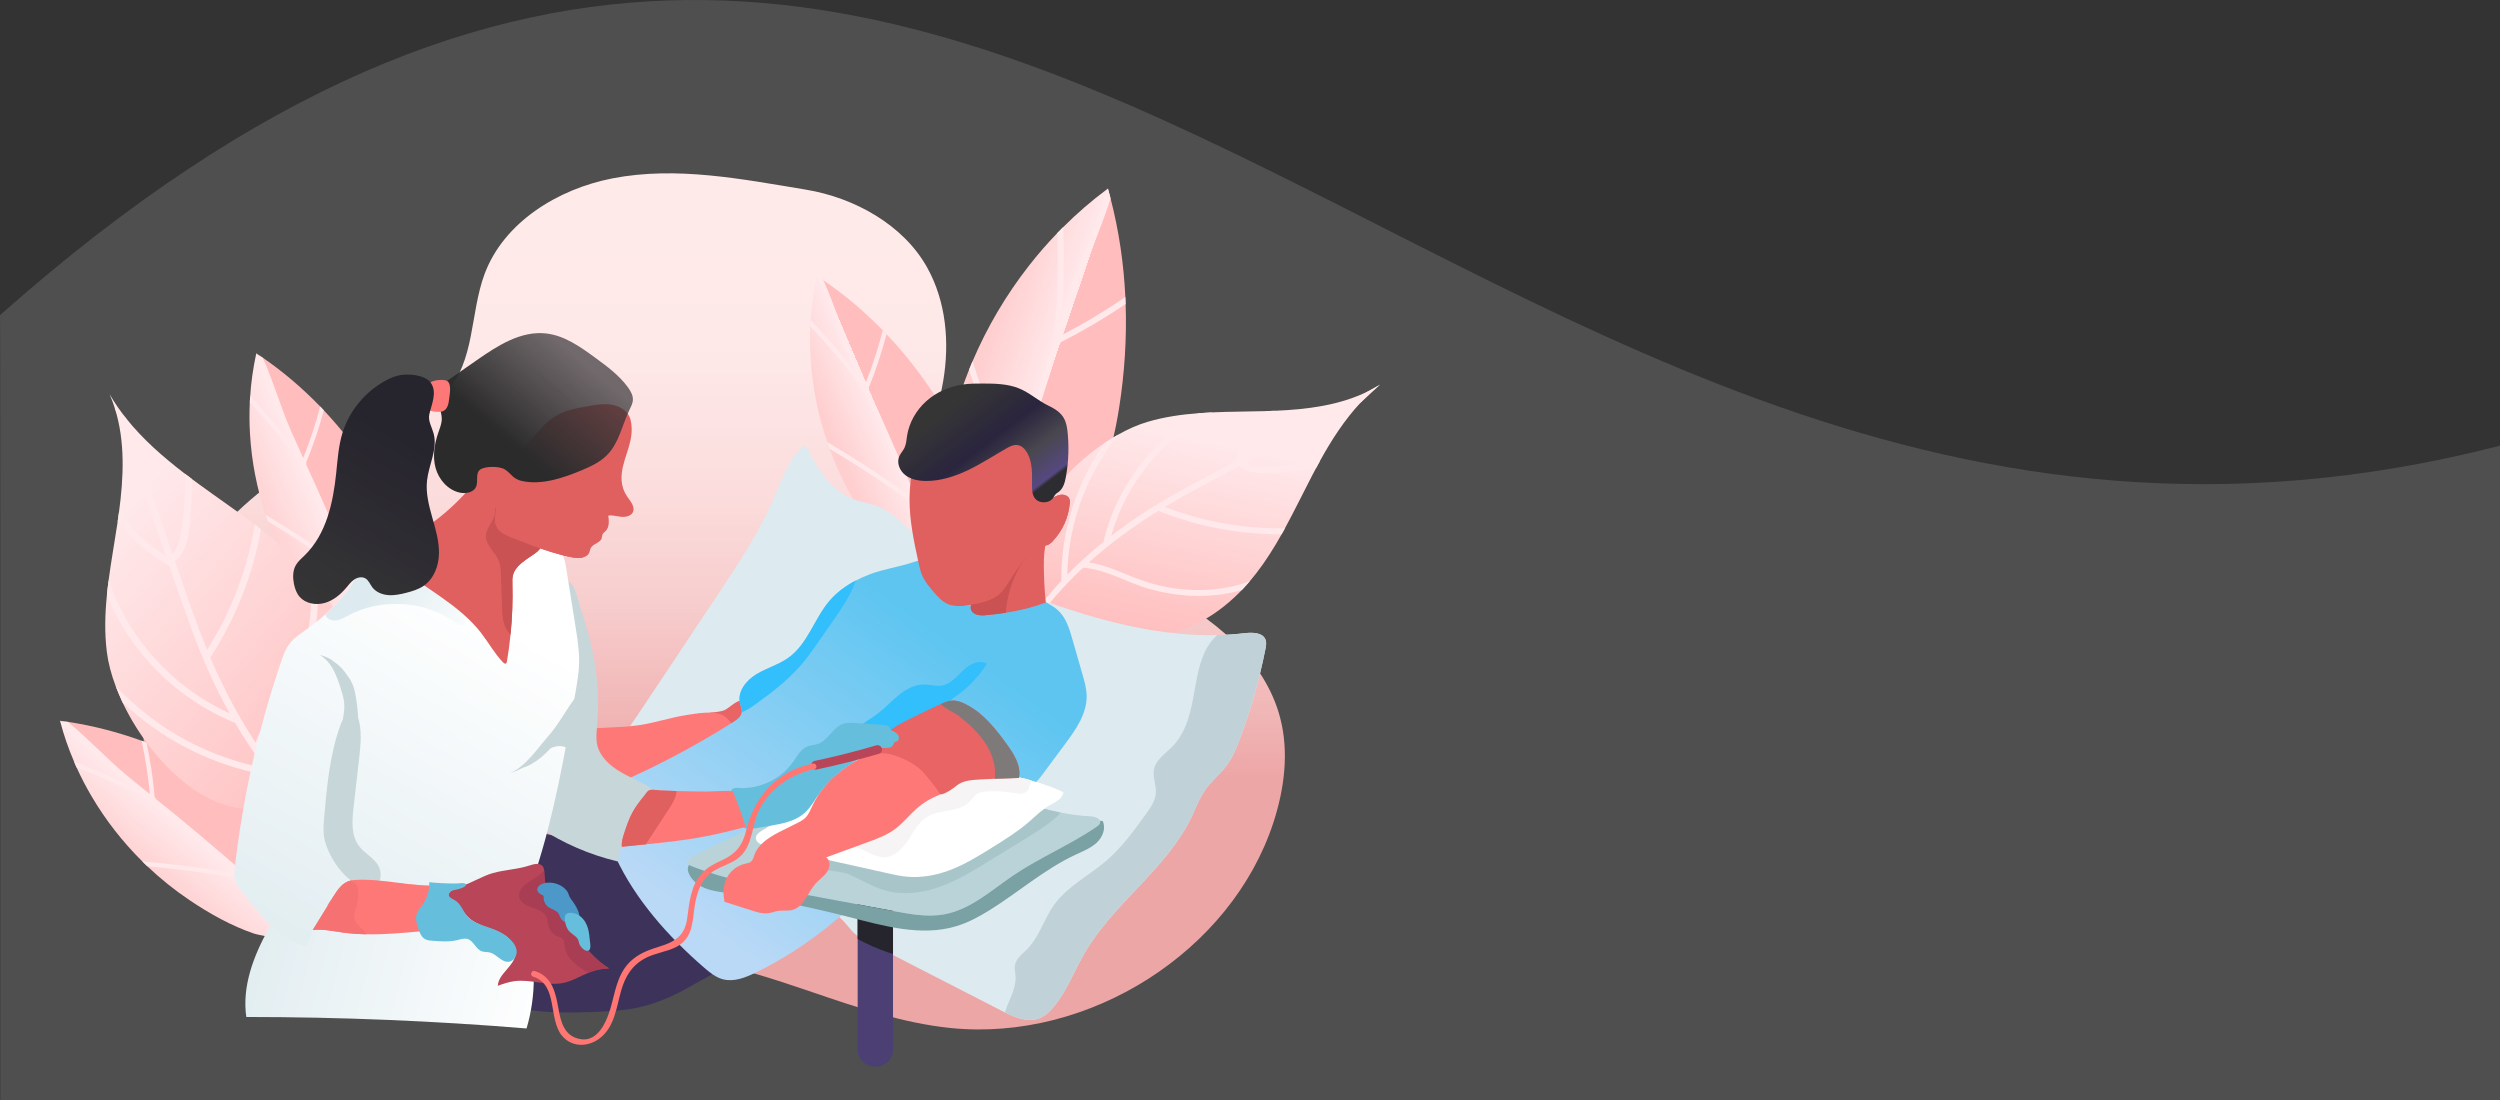 <svg width="375" height="165" viewBox="0 0 375 165" fill="none" xmlns="http://www.w3.org/2000/svg">
<rect x="0" y="0" width="375" height="165" fill="#333333" stroke="none"/>
<path d="M91.901 26.75C83.627 28.351 75.576 33.369 72.694 41.082C70.483 47.002 71.278 54.243 66.889 58.871C64.146 61.764 60.017 62.877 56.216 64.225C42.567 69.065 30.511 78.907 24.827 91.914C19.144 104.92 20.554 121.03 29.758 131.965C37.919 141.662 51.189 146.421 64.072 146.433C76.471 146.445 88.737 142.497 101.086 143.592C115.352 144.858 128.299 152.729 142.544 154.197C163.321 156.337 184.685 142.753 191.011 123.38C192.666 118.311 193.37 112.816 192.022 107.662C189.718 98.847 181.836 92.405 173.48 88.327C165.125 84.248 155.953 81.917 147.651 77.738C145.335 76.572 143.013 75.192 141.585 73.07C138.515 68.507 140.566 62.527 141.481 57.147C142.458 51.403 141.932 45.277 139.089 40.153C135.506 33.694 128.118 29.639 120.864 28.444C111.371 26.879 101.501 24.893 91.901 26.75Z" fill="url(#paint0_linear)"/>
<path d="M167.887 61.055C167.3 64.82 166.45 68.583 164.856 72.052C164.752 72.277 164.65 72.502 164.539 72.722C164.371 73.065 164.193 73.407 164.008 73.739L164.003 73.743C162.054 77.304 159.343 80.435 156.507 83.392C153.197 86.846 149.633 90.157 145.388 92.447C145.307 92.488 145.224 92.498 145.136 92.469C144.919 92.41 144.68 92.146 144.437 91.74C142.929 89.262 141.036 81.364 140.943 80.075C140.608 75.341 141.242 70.388 142.223 65.757C142.968 62.245 144.021 58.795 145.363 55.455L145.363 55.45C145.534 55.028 145.705 54.606 145.884 54.189C148.058 49.084 150.902 44.251 154.339 39.859C155.675 38.148 157.099 36.507 158.612 34.94L158.707 34.846L159.488 34.059C161.526 32.021 163.724 30.121 166.051 28.387C166.095 28.351 166.144 28.32 166.188 28.285C166.329 28.774 166.46 29.267 166.586 29.76C167.842 34.601 168.565 39.564 168.803 44.554C168.821 44.9 168.833 45.251 168.846 45.6C169.023 50.766 168.685 55.948 167.887 61.055Z" fill="url(#paint1_linear)"/>
<path d="M145.363 55.449L145.363 55.453C147.328 61.453 149.023 67.526 150.443 73.676C150.468 73.789 150.534 73.865 150.606 73.92C149.521 77.08 148.428 80.235 147.33 83.389C147.22 83.454 147.109 83.524 146.994 83.589C146.648 83.792 146.729 84.246 146.982 84.397C146.132 86.844 145.282 89.291 144.436 91.739C144.68 92.144 144.918 92.408 145.136 92.467C146.117 89.634 147.103 86.802 148.09 83.964C153.541 80.765 158.844 77.359 164.002 73.742L164.008 73.738C164.193 73.406 164.37 73.063 164.538 72.721C164.649 72.501 164.752 72.276 164.855 72.051C159.578 75.817 154.136 79.356 148.541 82.675C150.913 75.838 153.276 68.997 155.555 62.13C156.705 58.658 157.784 55.171 158.854 51.679C158.899 51.639 158.943 51.603 158.983 51.562C159.062 51.498 159.096 51.422 159.117 51.344C162.488 49.623 165.735 47.709 168.847 45.599C168.834 45.248 168.821 44.898 168.803 44.553C165.762 46.643 162.588 48.545 159.291 50.255C159.831 48.505 160.372 46.75 160.925 44.997C162.545 39.848 164.994 34.909 166.587 29.758L166.189 28.283C164.653 33.691 161.905 38.917 160.207 44.284C159.905 45.234 159.612 46.184 159.314 47.134C159.638 42.781 159.614 38.419 159.489 34.057L158.707 34.845L158.612 34.938C158.751 40.127 158.721 45.319 158.088 50.494C158.072 50.625 158.112 50.725 158.182 50.803C158.177 50.815 158.171 50.828 158.17 50.841C158.165 50.845 158.156 50.849 158.151 50.848C157.903 50.972 157.825 51.279 157.969 51.49C156.906 54.943 155.845 58.392 154.708 61.822C153.522 65.392 152.313 68.956 151.092 72.515C149.63 66.329 147.897 60.222 145.885 54.188L145.363 55.449Z" fill="#FFE6E8"/>
<path d="M140.384 59.571C141.982 62.042 143.427 64.64 144.288 67.43C144.344 67.611 144.401 67.791 144.449 67.973C144.528 68.254 144.602 68.539 144.666 68.823L144.665 68.827C145.368 71.844 145.407 74.983 145.284 78.081C145.142 81.699 144.78 85.358 143.496 88.756C143.47 88.82 143.427 88.866 143.361 88.892C143.204 88.963 142.93 88.926 142.579 88.81C140.428 88.106 135.262 84.447 134.544 83.744C131.911 81.16 129.728 77.976 127.912 74.811C126.536 72.409 125.37 69.894 124.428 67.302L124.426 67.299C124.308 66.971 124.19 66.642 124.079 66.313C122.712 62.291 121.872 58.1 121.604 53.875C121.498 52.231 121.479 50.584 121.55 48.937L121.557 48.837L121.605 47.998C121.738 45.823 122.035 43.649 122.492 41.508C122.5 41.466 122.511 41.424 122.519 41.382C122.852 41.597 123.183 41.819 123.51 42.044C126.732 44.241 129.707 46.769 132.416 49.548C132.604 49.741 132.792 49.938 132.98 50.135C135.744 53.046 138.217 56.218 140.384 59.571Z" fill="url(#paint2_linear)"/>
<path d="M124.427 67.298L124.428 67.301C128.659 69.824 132.771 72.522 136.762 75.399C136.835 75.452 136.913 75.464 136.982 75.461C137.981 77.824 138.971 80.187 139.959 82.553C139.928 82.644 139.9 82.739 139.866 82.833C139.771 83.12 140.051 83.344 140.276 83.307C141.043 85.142 141.81 86.977 142.58 88.809C142.93 88.926 143.205 88.963 143.361 88.891C142.471 86.769 141.585 84.644 140.696 82.517C142.212 78.003 143.534 73.441 144.665 68.827L144.666 68.822C144.602 68.539 144.528 68.254 144.449 67.972C144.401 67.791 144.344 67.61 144.288 67.429C143.165 72.187 141.83 76.895 140.293 81.548C138.149 76.425 135.996 71.302 133.782 66.207C132.661 63.631 131.491 61.082 130.313 58.533C130.318 58.488 130.326 58.446 130.328 58.403C130.341 58.327 130.321 58.266 130.294 58.211C131.362 55.569 132.262 52.875 132.98 50.133C132.792 49.937 132.605 49.74 132.416 49.547C131.728 52.243 130.866 54.895 129.833 57.494C129.245 56.215 128.655 54.934 128.073 53.646C126.361 49.868 125.238 45.809 123.51 42.043L122.519 41.381C124.414 45.267 125.511 49.64 127.289 53.583C127.603 54.281 127.922 54.976 128.239 55.672C126.185 52.987 123.924 50.468 121.605 47.998L121.558 48.836L121.55 48.936C124.304 51.88 126.96 54.908 129.259 58.219C129.316 58.303 129.391 58.341 129.472 58.352C129.476 58.362 129.479 58.372 129.484 58.38C129.484 58.385 129.48 58.392 129.477 58.394C129.397 58.586 129.509 58.803 129.702 58.855C130.864 61.377 132.025 63.896 133.131 66.44C134.282 69.09 135.416 71.748 136.54 74.408C132.506 71.531 128.355 68.832 124.079 66.311L124.427 67.298Z" fill="#FFE6E8"/>
<path d="M206.999 57.695C205.96 58.513 205.005 59.414 204.112 60.369C201.672 62.972 199.722 66.011 197.991 69.145C197.806 69.478 197.625 69.811 197.448 70.144C197.251 70.511 197.058 70.878 196.865 71.245C195.477 73.906 194.171 76.622 192.736 79.252C192.576 79.551 192.412 79.846 192.244 80.136C191.106 82.164 189.874 84.136 188.444 85.985C188.134 86.386 187.811 86.786 187.479 87.176L187.475 87.175C187.092 87.628 186.693 88.065 186.284 88.497L186.28 88.497C183.062 91.848 179.008 94.468 174.393 95.178C171.932 95.562 169.406 95.388 166.945 94.998C164.614 94.629 162.284 94.057 160.254 92.893C159.073 92.214 158.079 91.477 157.262 90.698C157.042 90.484 156.835 90.272 156.637 90.051C150.009 82.734 157.387 72.02 165.693 66.441C166.347 65.999 167.012 65.59 167.673 65.22C169.197 64.36 170.713 63.694 172.15 63.273C174.643 62.539 177.21 62.17 179.807 61.979L179.812 61.98C180.489 61.925 181.169 61.887 181.853 61.859C181.854 61.855 181.858 61.855 181.858 61.855C184.52 61.737 187.203 61.744 189.861 61.669C189.893 61.667 189.921 61.666 189.952 61.668L189.953 61.664C190.376 61.652 190.804 61.642 191.233 61.617C196.064 61.421 200.994 60.796 205.231 58.687C205.241 58.684 205.246 58.675 205.256 58.671C205.85 58.38 206.435 58.052 206.999 57.695Z" fill="url(#paint3_linear)"/>
<path d="M156.637 90.052C157.457 89.051 158.306 88.079 159.188 87.141C159.14 80.643 160.898 74.256 164.277 68.644C164.707 67.927 165.18 67.187 165.694 66.442L167.674 65.22C166.507 66.738 165.499 68.297 164.659 69.751C161.761 74.783 160.221 80.443 160.094 86.192C161.815 84.44 163.638 82.799 165.557 81.254C165.549 81.2 165.546 81.138 165.561 81.073C167.489 73.098 172.736 66.206 179.808 61.98L179.813 61.981C180.49 61.926 181.17 61.888 181.854 61.86C174.471 65.71 168.901 72.419 166.676 80.372C169.894 77.895 173.36 75.679 177.022 73.656C179.736 72.155 182.474 70.701 185.223 69.26C185.225 69.239 185.223 69.221 185.234 69.195C186.34 66.382 187.935 63.846 189.954 61.67L189.954 61.665L191.234 61.619C189.226 63.629 187.607 65.99 186.45 68.618C188.775 67.401 191.104 66.189 193.429 64.967C197.301 62.923 201.463 61.046 205.233 58.689C205.242 58.686 206.991 57.7 207 57.697L204.113 60.371C201.245 62.008 198.229 63.434 195.345 64.955C192.513 66.445 189.679 67.927 186.843 69.417C187.986 70.207 189.9 69.987 191.161 69.953C192.844 69.911 194.526 69.751 196.185 69.481C196.794 69.385 197.395 69.27 197.991 69.146L197.449 70.145C196.302 70.371 195.147 70.538 193.978 70.651C191.77 70.868 187.791 71.616 185.978 69.875C183.82 71.01 181.672 72.145 179.525 73.299C177.886 74.179 176.285 75.093 174.721 76.042C180.507 78.262 186.613 79.34 192.737 79.253L192.245 80.137C186.041 80.164 179.855 79.021 174.021 76.727C173.933 76.692 173.875 76.639 173.83 76.578C170.067 78.909 166.546 81.47 163.33 84.362C165.816 84.723 168.011 85.818 170.365 86.719C172.793 87.653 175.353 88.254 177.959 88.445C181.225 88.68 184.481 88.282 187.476 87.177L187.48 87.177L187.333 87.341L186.286 88.499L186.281 88.499C184.219 89.094 182.062 89.385 179.865 89.39C177.281 89.396 174.697 89.009 172.226 88.287C168.921 87.316 165.959 85.428 162.466 85.151C160.621 86.874 158.883 88.713 157.264 90.7L156.637 90.052Z" fill="#FFE6E8"/>
<path d="M32.596 116.53C35.078 118.019 37.484 119.683 39.464 121.759C39.593 121.893 39.721 122.027 39.843 122.165C40.036 122.377 40.225 122.596 40.406 122.816L40.408 122.82C42.35 125.158 43.767 127.881 45.023 130.635C46.493 133.85 47.789 137.193 48.165 140.693C48.171 140.759 48.154 140.817 48.107 140.867C48.002 140.995 47.747 141.077 47.39 141.121C45.203 141.405 39.084 140.365 38.148 140.052C34.714 138.895 31.407 137.028 28.428 135.023C26.17 133.503 24.045 131.794 22.081 129.925L22.079 129.924C21.831 129.687 21.583 129.45 21.342 129.208C18.377 126.27 15.799 122.964 13.705 119.39C12.888 118 12.146 116.571 11.482 115.105L11.444 115.015L11.117 114.263C10.275 112.31 9.576 110.289 9.033 108.231C9.02 108.191 9.012 108.15 9 108.11C9.386 108.159 9.772 108.215 10.156 108.274C13.935 108.848 17.644 109.813 21.231 111.108C21.48 111.197 21.731 111.291 21.981 111.384C25.675 112.772 29.229 114.508 32.596 116.53Z" fill="url(#paint4_linear)"/>
<path d="M22.079 129.924L22.082 129.925C26.884 130.363 31.659 131.002 36.408 131.848C36.495 131.864 36.568 131.842 36.628 131.81C38.539 133.455 40.444 135.104 42.347 136.756C42.361 136.849 42.378 136.943 42.391 137.039C42.433 137.329 42.776 137.407 42.956 137.282C44.433 138.562 45.911 139.843 47.39 141.121C47.747 141.077 48.002 140.995 48.107 140.867C46.396 139.386 44.687 137.903 42.974 136.417C42.309 131.848 41.454 127.317 40.407 122.82L40.406 122.816C40.225 122.595 40.036 122.377 39.843 122.165C39.72 122.027 39.592 121.893 39.463 121.758C40.58 126.377 41.488 131.04 42.197 135.74C38.069 132.165 33.935 128.594 29.76 125.071C27.648 123.292 25.504 121.556 23.354 119.824C23.338 119.782 23.326 119.742 23.309 119.704C23.287 119.633 23.243 119.587 23.195 119.551C22.963 116.8 22.562 114.076 21.981 111.384C21.73 111.291 21.48 111.197 21.231 111.108C21.818 113.747 22.233 116.419 22.478 119.117C21.402 118.247 20.322 117.375 19.248 116.494C16.09 113.913 13.323 110.839 10.156 108.274L9.033 108.231C12.397 110.831 15.248 114.068 18.536 116.765C19.117 117.244 19.702 117.716 20.285 118.192C17.311 116.706 14.229 115.451 11.118 114.263L11.445 115.014L11.483 115.104C15.182 116.525 18.832 118.058 22.296 119.989C22.383 120.038 22.466 120.04 22.541 120.016C22.548 120.024 22.556 120.031 22.564 120.036C22.566 120.041 22.565 120.048 22.564 120.051C22.579 120.252 22.772 120.393 22.963 120.36C25.088 122.074 27.209 123.788 29.295 125.547C31.466 127.379 33.627 129.224 35.778 131.076C30.993 130.249 26.182 129.625 21.342 129.208L22.079 129.924Z" fill="#FFE6E8"/>
<path d="M55.728 70.752C57.27 73.16 58.664 75.692 59.488 78.407C59.542 78.582 59.596 78.758 59.642 78.936C59.718 79.209 59.788 79.486 59.849 79.762L59.848 79.766C60.518 82.701 60.543 85.751 60.41 88.763C60.257 92.278 59.888 95.833 58.625 99.131C58.599 99.192 58.558 99.237 58.493 99.262C58.341 99.331 58.075 99.294 57.734 99.179C55.646 98.487 50.642 94.908 49.947 94.222C47.399 91.7 45.291 88.597 43.54 85.512C42.213 83.173 41.091 80.724 40.187 78.2L40.185 78.197C40.071 77.877 39.958 77.558 39.852 77.237C38.541 73.322 37.743 69.245 37.502 65.138C37.406 63.54 37.395 61.939 37.471 60.339L37.478 60.241L37.528 59.427C37.667 57.312 37.965 55.201 38.419 53.122C38.426 53.081 38.438 53.04 38.445 52.999C38.768 53.21 39.088 53.427 39.405 53.647C42.527 55.795 45.408 58.264 48.028 60.977C48.211 61.165 48.392 61.357 48.574 61.549C51.247 64.391 53.636 67.485 55.728 70.752Z" fill="url(#paint5_linear)"/>
<path d="M40.184 78.197L40.186 78.2C44.287 80.67 48.271 83.309 52.138 86.122C52.209 86.174 52.284 86.186 52.352 86.183C53.312 88.483 54.264 90.784 55.214 93.088C55.184 93.177 55.156 93.269 55.123 93.359C55.029 93.638 55.3 93.856 55.519 93.822C56.256 95.608 56.994 97.394 57.734 99.179C58.074 99.294 58.341 99.331 58.492 99.261C57.637 97.195 56.785 95.127 55.93 93.055C57.423 88.674 58.729 84.247 59.848 79.766L59.849 79.762C59.788 79.486 59.718 79.209 59.642 78.936C59.595 78.759 59.542 78.583 59.488 78.407C58.376 83.027 57.057 87.596 55.544 92.112C53.481 87.124 51.412 82.136 49.282 77.174C48.204 74.666 47.078 72.184 45.944 69.703C45.949 69.659 45.956 69.618 45.959 69.575C45.971 69.502 45.953 69.442 45.926 69.389C46.977 66.825 47.862 64.211 48.573 61.55C48.392 61.357 48.21 61.165 48.027 60.978C47.347 63.595 46.497 66.168 45.482 68.69C44.917 67.445 44.349 66.197 43.789 64.943C42.141 61.264 41.068 57.314 39.404 53.647L38.418 53.122C40.242 56.907 41.316 61.039 43.026 64.878C43.329 65.558 43.636 66.235 43.941 66.912C41.956 64.295 39.77 61.837 37.526 59.426L37.476 60.241L37.469 60.339C40.132 63.212 42.7 66.165 44.92 69.392C44.976 69.475 45.049 69.512 45.127 69.523C45.13 69.533 45.133 69.542 45.139 69.55C45.138 69.555 45.135 69.561 45.132 69.563C45.053 69.75 45.162 69.961 45.348 70.013C46.467 72.468 47.584 74.921 48.648 77.399C49.755 79.979 50.846 82.567 51.927 85.157C48.019 82.345 43.995 79.704 39.851 77.236L40.184 78.197Z" fill="#FFE6E8"/>
<path d="M16.431 59.116C17.162 60.395 18.002 61.601 18.917 62.749C21.409 65.885 24.494 68.578 27.727 71.053C28.07 71.317 28.415 71.577 28.76 71.832C29.14 72.116 29.521 72.396 29.902 72.675C32.663 74.688 35.504 76.624 38.222 78.681C38.533 78.911 38.836 79.145 39.134 79.382C41.225 81.004 43.232 82.715 45.06 84.616C45.457 85.028 45.85 85.454 46.23 85.887L46.229 85.892C46.67 86.392 47.09 86.908 47.504 87.432L47.502 87.437C50.696 91.558 52.894 96.437 52.807 101.552C52.767 104.28 52.078 106.97 51.157 109.548C50.284 111.991 49.18 114.393 47.46 116.356C46.458 117.498 45.425 118.426 44.379 119.156C44.093 119.353 43.81 119.535 43.521 119.705C33.899 125.433 23.123 115.397 18.379 105.357C18.003 104.565 17.665 103.769 17.372 102.984C16.689 101.174 16.224 99.411 16.024 97.779C15.671 94.948 15.748 92.107 16.035 89.27L16.036 89.265C16.105 88.525 16.195 87.784 16.295 87.041C16.29 87.04 16.292 87.035 16.292 87.035C16.673 84.141 17.202 81.249 17.633 78.368C17.637 78.333 17.64 78.303 17.65 78.269L17.645 78.268C17.714 77.81 17.785 77.346 17.84 76.879C18.554 71.631 18.799 66.193 17.218 61.215C17.216 61.204 17.208 61.196 17.206 61.186C16.988 60.488 16.728 59.794 16.431 59.116Z" fill="url(#paint6_linear)"/>
<path d="M43.521 119.705C42.54 118.627 41.597 117.523 40.699 116.39C33.287 115.181 26.352 112.046 20.614 107.313C19.88 106.71 19.129 106.057 18.379 105.357L17.372 102.985C18.875 104.538 20.456 105.928 21.95 107.115C27.12 111.217 33.269 113.976 39.794 115.229C38.132 113.033 36.615 110.748 35.228 108.379C35.165 108.378 35.094 108.369 35.023 108.34C26.311 104.713 19.477 97.718 16.035 89.271L16.036 89.266C16.105 88.525 16.195 87.784 16.295 87.041C19.248 95.75 25.811 103.058 34.44 107.002C32.243 103.051 30.39 98.882 28.797 94.541C27.614 91.323 26.488 88.089 25.38 84.845C25.355 84.838 25.334 84.838 25.308 84.82C22.317 83.081 19.737 80.87 17.649 78.27L17.644 78.269L17.84 76.88C19.74 79.435 22.116 81.639 24.885 83.397C23.95 80.654 23.02 77.907 22.079 75.163C20.503 70.59 19.172 65.739 17.218 61.215C17.216 61.204 17.207 61.197 17.205 61.186L18.917 62.748C20.226 66.159 21.265 69.688 22.439 73.093C23.587 76.436 24.725 79.78 25.872 83.128C26.994 82.048 27.115 79.942 27.321 78.575C27.6 76.751 27.743 74.907 27.759 73.066C27.767 72.391 27.753 71.721 27.728 71.052L28.76 71.831C28.795 73.112 28.762 74.39 28.664 75.672C28.481 78.096 28.562 82.532 26.227 84.149C27.101 86.697 27.978 89.234 28.875 91.773C29.56 93.711 30.291 95.616 31.068 97.487C34.72 91.678 37.133 85.302 38.222 78.681L39.135 79.382C37.961 86.079 35.459 92.528 31.712 98.374C31.657 98.462 31.584 98.515 31.506 98.55C33.432 103.061 35.665 107.355 38.336 111.385C39.23 108.774 40.903 106.619 42.387 104.255C43.922 101.818 45.104 99.174 45.827 96.401C46.728 92.925 46.907 89.337 46.229 85.892L46.231 85.888L46.389 86.078L47.504 87.433L47.503 87.437C47.781 89.777 47.694 92.159 47.273 94.53C46.779 97.318 45.837 100.029 44.535 102.553C42.787 105.929 40.062 108.757 39.068 112.47C40.674 114.794 42.432 117.025 44.38 119.157L43.521 119.705Z" fill="#FFE6E8"/>
<path d="M189.818 97.338C188.891 102.027 187.562 106.642 185.857 111.12C185.401 112.33 184.903 113.54 184.153 114.6C183.162 115.999 181.761 117.081 180.775 118.48C179.911 119.712 179.4 121.137 178.758 122.492C175.032 130.323 167.015 135.47 162.665 142.983C161.114 145.667 160.034 148.636 158.044 151.03C157.447 151.751 156.742 152.429 155.856 152.759C154.187 153.388 152.36 152.671 150.741 151.865C150.601 151.8 150.461 151.729 150.325 151.659C147.589 150.255 144.858 148.852 142.123 147.449C138.261 145.469 134.395 143.485 130.534 141.505C129.683 141.07 128.824 140.626 128.132 139.983C127.522 139.416 127.06 138.716 126.486 138.122C125.423 137.023 124.008 136.319 122.625 135.637C115.942 132.347 109.254 129.056 102.571 125.766C98.832 123.927 93.166 121.525 91.321 117.548C90.448 115.656 91.262 113.941 92.302 112.295C93.831 109.871 95.481 107.513 97.073 105.125C98.818 102.498 100.568 99.868 102.318 97.241C104.086 94.58 105.858 91.918 107.626 89.257C110.778 84.519 113.947 79.75 116.163 74.533C117.357 71.726 118.37 68.66 120.757 66.702C122.453 69.962 124.429 73.472 127.91 74.836C129.244 75.355 130.705 75.514 132.011 76.09C133.485 76.741 134.666 77.872 135.877 78.919C142.366 84.528 150.46 88.087 158.663 90.854C166.363 93.458 174.475 95.451 182.582 95.266C183.934 95.236 185.282 95.143 186.629 94.984C187.823 94.844 189.383 94.844 189.821 95.935C189.999 96.379 189.913 96.872 189.818 97.338Z" fill="#D8E7EC"/>
<path d="M108.661 106.528C108.244 106.717 107.388 106.823 106.512 106.893C105.927 106.941 107.632 108.401 107.852 108.93C107.968 109.21 108.059 109.503 108.234 109.752C108.41 109.999 108.697 110.2 109.005 110.178C109.27 110.16 109.493 109.987 109.697 109.822C110.306 109.328 110.914 108.836 111.524 108.343C112.464 107.582 113.18 106.101 111.831 105.231C110.795 104.563 109.602 106.102 108.661 106.528Z" fill="#E54C4C"/>
<path d="M103.024 107.245C100.634 107.61 98.33 108.399 95.941 108.766C92.819 109.246 89.606 108.995 86.504 109.585C85.75 109.728 84.876 110.044 84.711 110.773C84.569 111.397 85.032 111.984 85.465 112.466C86.316 113.413 87.168 114.361 88.019 115.308C88.41 115.743 88.812 116.198 88.975 116.754C89.068 117.072 89.121 117.469 89.434 117.599C89.561 117.652 89.705 117.645 89.843 117.635C95.335 117.266 100.493 115.05 105.521 112.867C106.599 112.398 107.678 111.929 108.758 111.461C109.347 111.205 109.995 110.887 110.199 110.292C110.554 109.252 109.201 107.629 108.249 107.211C106.848 106.597 104.481 107.023 103.024 107.245Z" fill="#FE6361"/>
<path d="M95.869 151.095C93.7 151.576 91.465 151.702 89.243 151.789C85.532 151.935 81.787 151.973 78.141 151.292C75.051 150.714 71.956 149.618 68.842 150.061C68.219 141.41 70.957 132.902 73.662 124.639C73.761 124.338 73.875 124.017 74.138 123.833C74.405 123.646 74.762 123.647 75.091 123.668C77.402 123.814 79.624 124.547 81.873 125.088C85.973 126.072 90.234 126.422 94.446 126.121C95.39 126.054 96.363 125.956 97.264 126.238C98.19 126.526 98.94 127.183 99.634 127.845C101.825 129.935 103.773 132.265 105.436 134.774C106.864 136.927 109.032 139.952 109.418 142.535C109.792 145.039 106.113 146.468 104.224 147.583C101.621 149.119 98.852 150.435 95.869 151.095Z" fill="#1E1240"/>
<path d="M162.999 104.333C163.058 107.06 161.344 109.484 159.699 111.692C158.581 113.197 157.465 114.701 156.343 116.206C155.742 117.016 155.041 117.891 154.028 118.063C153.219 116.193 150.601 115.647 148.652 116.356C146.699 117.068 145.26 118.665 143.863 120.17C140.11 124.226 136.104 128.049 132.102 131.867C132.034 131.933 131.967 131.999 131.899 132.06C129.502 134.348 127.097 136.632 124.515 138.725C121.074 141.519 117.325 143.965 113.31 145.909C111.8 146.644 110.1 147.317 108.463 146.899C107.364 146.617 106.46 145.874 105.61 145.139C102.906 142.794 100.301 140.216 98.013 137.427C98.013 137.423 98.013 137.423 98.013 137.423C93.51 131.942 90.227 125.655 89.77 118.735C96.815 115.849 103.593 112.352 109.995 108.3C110.551 107.948 111.157 107.517 111.257 106.88C111.262 106.862 111.262 106.84 111.262 106.823C111.316 106.356 111.09 105.903 110.986 105.441C110.597 103.721 111.94 102.053 113.477 101.121C115.019 100.193 116.819 99.7 118.279 98.653C121.169 96.581 122.132 92.82 124.424 90.132C125.514 88.852 126.88 87.858 128.376 87.079C129.036 86.736 129.719 86.432 130.416 86.164C132.514 85.359 134.739 85.073 136.854 84.369C138.916 83.683 140.228 83.709 142.412 84.246C147.349 85.456 151.894 87.783 156.37 90.079C157.256 90.532 158.161 90.999 158.857 91.698C159.951 92.803 160.412 94.343 160.838 95.816C161.353 97.62 161.873 99.423 162.389 101.222C162.683 102.243 162.977 103.277 162.999 104.333Z" fill="url(#paint7_linear)"/>
<path d="M148.023 99.541C147.243 99.121 146.242 99.32 145.484 99.776C144.725 100.232 144.14 100.908 143.504 101.516C142.868 102.124 142.126 102.691 141.246 102.832C140.387 102.969 139.518 102.681 138.647 102.672C137.266 102.657 135.972 103.343 134.902 104.191C133.831 105.04 132.915 106.062 131.836 106.9C130.902 107.627 129.853 108.21 128.943 108.965C128.034 109.721 127.245 110.707 127.079 111.859C126.999 112.407 127.075 112.996 127.403 113.449C127.827 114.034 128.609 114.296 129.345 114.273C130.081 114.251 130.784 113.985 131.458 113.698C134.264 112.502 136.865 110.855 139.132 108.852C140.15 107.953 141.03 107.03 141.791 105.923C142.515 104.869 143.686 104.294 144.654 103.47C145.977 102.342 147.121 101.013 148.023 99.541Z" fill="#11B5FB"/>
<path d="M128.377 87.079C127.576 89.371 126.152 91.421 124.746 93.431C124.018 94.478 123.286 95.521 122.557 96.568C121.92 97.479 121.282 98.389 120.577 99.252C118.827 101.39 116.684 103.185 114.441 104.821C113.55 105.468 112.321 106.458 111.263 106.823C111.317 106.356 111.091 105.903 110.987 105.441C110.598 103.721 111.941 102.054 113.478 101.122C115.02 100.194 116.82 99.701 118.28 98.654C121.17 96.582 122.133 92.82 124.425 90.133C125.514 88.852 126.88 87.858 128.377 87.079Z" fill="#11B5FB"/>
<path d="M133.952 127.842V157.418C133.952 158.843 132.767 160 131.302 160C129.838 160 128.648 158.843 128.648 157.418V127.842C128.648 126.421 129.838 125.264 131.302 125.264C132.035 125.264 132.7 125.554 133.179 126.021C133.658 126.487 133.952 127.129 133.952 127.842Z" fill="#2E215E"/>
<path d="M133.952 133.389V143.094C133.721 143.028 133.49 142.954 133.264 142.879C131.669 142.333 130.122 141.656 128.648 140.855V132.681C130.466 132.721 132.699 133.169 133.952 133.389Z" fill="#03010C"/>
<path d="M165.007 123.469C164.935 123.689 164.732 123.839 164.537 123.971C160.553 126.725 155.986 128.603 151.976 131.322C148.662 133.566 145.551 136.46 141.581 137.164C139.143 137.594 136.647 137.142 134.219 136.689C129.594 135.831 124.968 134.969 120.343 134.111C114.722 133.064 109.066 132.008 103.757 129.936C103.558 129.857 103.345 129.764 103.237 129.584C102.974 129.144 103.512 128.669 103.969 128.431C110.648 124.943 117.756 122.383 123.874 117.944C124.678 117.363 125.488 116.743 126.446 116.457C127.152 116.246 127.907 116.224 128.644 116.215C134.761 116.153 140.888 116.923 146.789 118.494C146.92 118.529 147.051 118.564 147.182 118.599C151.144 119.681 155.055 121.094 159.066 121.881C160.544 122.167 162.036 122.374 163.547 122.444C164.243 122.479 165.22 122.822 165.007 123.469Z" fill="#AFCCD2"/>
<path d="M165.394 123.145C165.264 123.136 165.134 123.134 165.005 123.126C165.043 123.229 165.048 123.344 165.006 123.47C164.934 123.69 164.732 123.84 164.539 123.973C160.551 126.725 155.986 128.603 151.974 131.322C148.659 133.567 145.552 136.46 141.578 137.162C139.145 137.593 136.648 137.14 134.219 136.689C129.593 135.829 124.966 134.969 120.34 134.109C114.722 133.065 109.064 132.009 103.757 129.934C103.618 129.88 103.474 129.817 103.361 129.723C102.69 130.74 103.979 132.222 104.835 132.763C106.052 133.534 107.548 133.731 108.987 133.928C115.096 134.766 121.152 135.956 127.117 137.492C132.459 138.867 138.113 140.521 143.396 138.942C145.199 138.403 146.868 137.504 148.456 136.515C152.811 133.805 156.7 130.356 161.364 128.188C162.471 127.673 163.643 127.216 164.524 126.386C165.405 125.557 165.927 124.22 165.394 123.145Z" fill="#659296"/>
<path d="M159.066 121.881C158.889 122.149 158.65 122.391 158.41 122.602C157.071 123.795 155.53 124.745 153.997 125.687C152.107 126.852 150.217 128.014 148.327 129.175C145.975 130.618 143.601 132.074 140.988 133.011C138.379 133.944 135.476 134.327 132.804 133.579C130.828 133.025 129.082 131.885 127.197 131.089C125.935 130.552 122.115 130.702 121.685 129.334C121.197 127.777 124.326 126.184 125.402 125.572C127.468 124.398 129.571 123.28 131.696 122.221C133.197 121.468 134.721 120.746 136.326 120.245C138.361 119.612 140.499 119.348 142.621 119.088C144.126 118.904 145.655 118.719 147.183 118.6C151.143 119.681 155.055 121.094 159.066 121.881Z" fill="#9ABCC1"/>
<path d="M114.236 124.627C113.847 124.875 113.427 125.188 113.383 125.638C113.312 126.378 114.241 126.775 114.985 126.941C121.034 128.289 127.084 129.637 133.133 130.985C134.083 131.197 135.036 131.409 136.006 131.502C138.183 131.709 140.392 131.302 142.433 130.537C144.74 129.672 146.839 128.366 148.921 127.069C150.739 125.935 152.565 124.796 154.189 123.412C155.286 122.475 156.301 121.421 157.568 120.717C158.402 120.253 159.476 119.749 159.487 118.814C156.874 117.562 154.018 116.885 151.188 116.217C149.911 115.915 148.635 115.614 147.358 115.313C145.855 114.957 144.351 114.603 142.848 114.248C139.948 113.563 137.037 112.877 134.067 112.604C132.41 112.451 130.678 112.44 129.153 113.089C126.207 114.343 124.923 117.582 122.535 119.523C120.013 121.574 116.974 122.887 114.236 124.627Z" fill="white"/>
<path d="M154.363 117.975C154.327 118.282 154.209 118.564 153.965 118.766C153.49 119.158 152.78 119.052 152.166 118.951C150.859 118.731 149.525 118.652 148.196 118.701C147.653 118.723 147.088 118.776 146.627 119.048C146.098 119.365 145.781 119.919 145.338 120.346C144.605 121.054 143.624 121.327 142.594 121.52C141.395 121.753 140.125 121.89 139.098 122.501C137.715 123.324 137 124.855 136.118 126.175C135.232 127.494 133.83 128.775 132.225 128.559C130.878 128.374 129.635 127.482 128.314 127.002C128.898 126.791 129.476 126.575 130.059 126.364C131.547 125.823 133.062 125.264 134.319 124.319C135.481 123.443 136.372 122.277 137.461 121.318C138.474 120.421 139.659 119.709 140.935 119.22C140.962 119.211 140.966 119.185 140.962 119.145C141.07 119.167 141.201 119.163 141.369 119.118C142.011 118.943 142.969 118.287 143.475 117.861C144.366 117.117 145.628 117.003 146.799 116.936C146.826 116.936 146.853 116.932 146.881 116.932C147.093 116.919 147.301 116.91 147.514 116.901C148.083 116.866 148.653 116.84 149.222 116.814C150.416 116.761 151.619 116.721 152.817 116.694C152.817 116.514 154.395 116.899 154.712 117.095C154.829 117.078 154.533 117.557 154.363 117.975Z" fill="#F4F2F2"/>
<path d="M152.839 116.694C151.631 116.721 150.424 116.76 149.221 116.814C148.44 116.849 147.662 116.888 146.879 116.932C146.852 116.932 146.825 116.937 146.798 116.937C145.627 117.003 144.365 117.117 143.474 117.861C142.968 118.288 142.009 118.943 141.367 119.119C140.734 119.291 140.635 118.916 140.196 118.441C139.753 117.966 139.481 117.368 139.129 116.827C137.559 114.421 134.43 113.308 131.501 113.382C131.139 113.392 130.673 113.347 130.583 113.004C130.534 112.832 130.619 112.652 130.705 112.494C131.926 110.277 134.295 108.926 136.588 107.765C138.071 107.017 139.568 106.291 141.087 105.618C141.232 105.552 141.377 105.486 141.521 105.425C141.707 105.345 141.879 105.279 142.05 105.231C143.199 104.884 144.044 105.183 145.234 105.834C147.648 107.158 149.394 109.406 150.967 111.566C152.075 113.092 153.21 114.86 152.839 116.694Z" fill="#E54C4C"/>
<path d="M121.819 120.945C121.543 121.537 121.299 122.163 120.838 122.633C120.453 123.026 119.947 123.28 119.45 123.526C118.798 123.849 118.145 124.174 117.493 124.498C115.726 125.375 113.805 126.419 113.162 128.245C113.037 128.599 112.951 128.995 112.658 129.237C112.404 129.448 112.052 129.491 111.727 129.567C110.412 129.874 109.298 130.867 108.828 132.101C108.445 133.103 108.471 134.215 108.673 135.266C110.03 135.7 111.386 136.135 112.743 136.57C113.56 136.832 114.412 137.097 115.264 136.98C115.768 136.911 116.246 136.709 116.75 136.636C117.43 136.535 118.138 136.669 118.805 136.505C120.606 136.061 121.141 133.863 122.369 132.506C122.913 131.904 123.626 131.447 124.074 130.775C124.523 130.105 124.595 129.073 123.925 128.607C125.969 127.86 128.013 127.113 130.057 126.365C131.547 125.821 133.061 125.263 134.321 124.316C135.482 123.443 136.373 122.278 137.46 121.318C138.474 120.421 139.658 119.707 140.935 119.221C141.29 119.086 138.425 115.729 138.132 115.48C136.845 114.388 135.311 113.612 133.667 113.17C130.66 112.363 127.358 114.469 125.217 116.396C123.792 117.676 122.62 119.226 121.819 120.945Z" fill="#FE6361"/>
<path d="M156.574 84.831C156.579 86.679 156.678 88.531 156.872 90.37C154.941 91.104 152.925 91.593 150.872 91.914C149.809 92.081 148.733 92.204 147.657 92.296C146.884 92.362 145.789 92.204 145.618 91.28C145.5 90.629 146.124 89.996 146.436 89.477C147.472 87.779 148.245 86.01 149.624 84.528C150.854 83.203 152.401 82.165 154.105 81.514C154.413 81.4 154.729 81.294 155.05 81.215C155.688 81.057 156.343 80.999 156.981 81.145C156.619 82.332 156.574 83.591 156.574 84.831Z" fill="#DB4646"/>
<path d="M154.019 83.388C152.256 85.777 151.157 88.632 150.899 91.566C150.89 91.681 150.882 91.796 150.872 91.914C149.81 92.081 148.734 92.204 147.657 92.296C146.884 92.362 145.79 92.204 145.618 91.28C145.5 90.629 146.124 89.996 146.437 89.477C147.472 87.779 148.246 86.01 149.625 84.528C150.855 83.203 152.401 82.165 154.106 81.514C154.413 81.4 154.73 81.294 155.051 81.215C155.43 81.765 154.711 82.451 154.019 83.388Z" fill="#C13636"/>
<path d="M160.463 75.518C160.282 77.59 159.382 79.596 157.949 81.131C157.659 81.444 157.325 81.747 156.904 81.822C156.465 81.906 155.995 81.725 155.575 81.866C155.29 81.967 155.077 82.196 154.878 82.42C153.658 83.819 152.545 85.306 151.564 86.872C151.058 87.682 150.569 88.526 149.841 89.151C148.652 90.167 146.997 90.458 145.437 90.713C144.786 90.818 144.116 90.92 143.466 90.889C143.095 90.871 142.733 90.814 142.385 90.691C141.372 90.335 140.64 89.494 139.952 88.685C139.369 87.999 138.781 87.295 138.401 86.481C138.093 85.825 137.935 85.113 137.781 84.404C137.09 81.237 136.412 78.034 136.429 74.796C136.439 72.971 136.669 71.145 137.117 69.368C137.375 68.33 138.551 66.698 137.361 66.02C139.604 65.923 141.77 65.695 143.959 65.365C144.804 65.242 145.65 65.096 146.509 64.942C149.556 64.392 152.717 63.926 155.778 64.639C156.217 64.74 156.66 64.872 156.991 65.167C157.574 65.686 157.637 66.539 157.659 67.305C157.705 68.712 157.745 70.125 157.592 71.523C157.469 72.619 157.243 73.793 157.777 74.766C158.206 74.515 158.659 74.255 159.161 74.207C159.663 74.159 160.228 74.379 160.409 74.836C160.49 75.052 160.481 75.289 160.463 75.518Z" fill="#DB4646"/>
<path d="M160.463 75.518C160.282 77.59 159.382 79.596 157.949 81.131C157.659 81.444 157.325 81.747 156.904 81.822C156.465 81.906 155.995 81.725 155.575 81.866C155.29 81.967 155.077 82.196 154.878 82.42C153.658 83.819 152.545 85.306 151.564 86.872C151.058 87.682 150.569 88.526 149.841 89.151C148.652 90.167 146.997 90.458 145.437 90.713C144.786 90.818 144.116 90.92 143.466 90.889C143.375 90.216 143.904 89.543 144.533 89.195C145.22 88.812 146.029 88.694 146.766 88.399C148.683 87.629 149.959 85.566 149.755 83.555C149.628 82.279 148.995 80.911 149.642 79.798C150.143 78.927 151.274 78.553 151.821 77.709C152.414 76.789 152.165 75.602 151.893 74.546C151.644 73.565 151.36 72.527 150.604 71.827C149.333 70.657 147.304 70.908 145.613 71.352C144.487 71.651 142.262 72.557 141.307 71.506C140.399 70.507 141.344 68.976 141.922 68.092C142.542 67.151 143.22 66.231 143.957 65.365C144.803 65.242 145.648 65.096 146.507 64.942C149.555 64.392 152.716 63.926 155.777 64.639C156.216 64.74 156.659 64.872 156.989 65.167C157.572 65.686 157.636 66.539 157.658 67.305C157.704 68.712 157.744 70.125 157.59 71.523C157.468 72.619 157.242 73.793 157.776 74.766C158.205 74.515 158.657 74.255 159.16 74.207C159.661 74.159 160.227 74.379 160.407 74.836C160.49 75.052 160.481 75.289 160.463 75.518Z" fill="#DB4646"/>
<path d="M152.774 58.227C151.087 57.566 149.22 57.531 147.4 57.53C146.422 57.529 145.441 57.535 144.472 57.668C142.424 57.949 140.454 58.817 138.934 60.182C137.413 61.546 136.358 63.409 136.055 65.399C135.963 66.005 135.934 66.636 135.663 67.189C135.445 67.635 135.079 68.005 134.883 68.461C134.459 69.451 134.968 70.65 135.843 71.301C136.719 71.953 137.87 72.147 138.972 72.144C141.162 72.139 143.297 71.439 145.259 70.494C147.221 69.548 149.045 68.355 150.932 67.275C151.451 66.978 152.026 66.68 152.623 66.76C153.279 66.85 153.781 67.382 154.096 67.95C154.911 69.419 154.809 71.184 154.803 72.854C154.801 73.502 154.831 74.194 155.217 74.722C155.85 75.588 157.407 75.551 157.996 74.656C158.111 74.48 158.194 74.281 158.34 74.128C158.469 73.992 158.64 73.902 158.792 73.79C159.491 73.277 159.732 72.374 159.884 71.535C160.301 69.223 160.376 66.852 160.106 64.519C159.88 62.572 159.04 61.69 157.285 60.86C155.7 60.11 154.424 58.874 152.774 58.227Z" fill="url(#paint8_linear)"/>
<path d="M40.244 139.394C38.012 143.439 36.281 148.002 36.946 152.547C50.975 152.548 65.004 153.123 78.983 154.269C80.453 149.303 80.431 143.929 78.923 138.974C78.8 138.569 78.643 138.134 78.279 137.901C78.003 137.724 77.656 137.697 77.326 137.675C70.365 137.215 63.404 136.756 56.443 136.296C52.962 136.066 49.482 135.836 46.002 135.607C45.19 135.553 41.97 134.898 41.421 135.454C41.229 135.648 41.277 137.037 41.195 137.345C41.004 138.064 40.602 138.745 40.244 139.394Z" fill="url(#paint9_linear)"/>
<path d="M89.015 98.305C89.695 101.752 89.884 105.292 89.576 108.789C89.49 109.771 89.365 110.771 89.583 111.733C89.981 113.494 91.46 114.84 93.044 115.775C94.629 116.711 96.388 117.357 97.906 118.391C96.229 119.619 95.059 121.411 94.281 123.308C93.503 125.205 93.087 127.221 92.675 129.223C88.461 128.224 84.434 126.479 80.852 124.098C81.338 119.105 81.823 114.112 82.309 109.119C82.535 106.795 82.761 104.47 82.987 102.146C83.23 99.651 83.472 97.157 83.714 94.662C83.839 93.374 83.964 92.087 84.09 90.799C84.166 90.01 83.975 88.159 84.501 87.564C85.967 85.905 86.87 90.623 87.116 91.374C87.863 93.653 88.552 95.954 89.015 98.305Z" fill="#BECFD3"/>
<path d="M86.868 99.428C86.836 100.884 86.587 102.332 86.339 103.77C84.761 112.916 83.174 122.097 80.28 130.935C80.121 131.41 79.945 131.911 79.552 132.237C79.099 132.606 78.471 132.668 77.883 132.703C70.282 133.196 62.631 132.976 55.076 132.056C54.262 131.956 53.416 131.85 52.634 132.096C51.608 132.417 50.875 133.284 50.242 134.138C48.46 136.548 46.995 139.184 45.91 141.959C41.596 140.67 38.653 136.9 36.012 133.341C35.709 132.936 35.402 132.514 35.253 132.034C35.081 131.471 35.144 130.873 35.207 130.288C36.397 119.717 38.743 109.269 42.193 99.176C42.501 98.279 42.822 97.369 43.396 96.603C44.102 95.67 45.123 95.024 46.082 94.337C47.027 93.665 47.936 92.938 48.795 92.155C50.034 91.042 51.173 89.819 52.2 88.517C52.738 87.826 53.127 86.942 53.719 86.309C54.388 85.587 55.424 85.367 56.342 85.077C58.924 84.263 61.564 83.638 64.228 83.133C64.264 83.124 64.3 83.119 64.336 83.111C69.654 82.112 75.057 81.611 80.447 81.109C81.193 81.043 81.966 80.977 82.662 81.241C84.222 81.83 84.693 83.713 84.946 85.319C85.416 88.258 85.882 91.192 86.348 94.126C86.628 95.882 86.908 97.65 86.868 99.428Z" fill="url(#paint10_linear)"/>
<path d="M85.471 110.036C85.47 110.032 85.468 110.029 85.468 110.026C85.48 110.009 85.494 109.995 85.507 109.978C85.674 109.764 85.57 109.538 85.385 109.406C86.684 108.079 87.984 106.526 88.007 104.994C88.01 104.759 87.742 104.625 87.539 104.733C87.46 104.776 87.383 104.823 87.306 104.871C87.32 104.788 87.337 104.707 87.348 104.625C87.396 104.254 86.801 104.015 86.564 104.309C84.994 106.257 83.936 108.497 82.256 110.408C80.626 112.262 78.906 114.918 76.589 115.933C76.579 115.938 76.586 115.956 76.597 115.952C77.22 115.744 77.832 115.476 78.426 115.162C79.38 114.867 80.21 114.364 80.969 113.757C80.973 113.76 80.979 113.764 80.98 113.758C80.98 113.754 80.982 113.75 80.984 113.746C81.562 113.281 82.101 112.759 82.622 112.221C83.079 112.025 83.552 111.911 83.927 111.91C84.803 111.908 85.662 112.482 86.504 112.67C87.155 112.815 87.456 112.021 86.942 111.66C86.297 111.206 85.613 110.876 85.471 110.036Z" fill="#BECFD3"/>
<path d="M57.081 130.947C56.91 129.053 54.977 128.325 53.911 126.981C52.634 125.37 52.803 123.119 53.034 121.097L53.878 113.684C54.108 111.666 54.311 109.521 53.711 107.62C53.675 106.643 53.565 105.705 53.444 104.917C53.411 104.706 53.37 104.499 53.324 104.291C53.154 103.102 52.752 102.186 52.145 101.387C51.611 100.551 50.923 99.816 50.077 99.236C49.592 98.828 48.962 98.506 48.092 98.269C48.067 98.262 48.053 98.296 48.075 98.31C50.069 99.544 50.842 102.274 51.445 104.432C51.8 105.706 51.628 106.812 51.422 107.946C51.257 108.274 51.116 108.617 50.997 108.954C49.454 113.303 49.037 117.942 48.632 122.527C48.547 123.494 48.462 124.471 48.595 125.433C48.974 128.163 51.76 132.507 54.779 133.091C56.292 133.385 57.218 132.456 57.081 130.947Z" fill="#BECFD3"/>
<path d="M109.622 119.087C109.693 120.141 110.03 121.158 110.365 122.162C110.669 123.078 111.131 124.137 112.102 124.327C112.443 124.394 112.795 124.335 113.138 124.276C113.908 124.145 114.679 124.013 115.449 123.881C117.26 123.57 119.167 123.218 120.561 122.051C121.714 121.087 122.365 119.688 123.253 118.486C124.922 116.224 127.408 114.686 129.831 113.204C130.613 112.726 131.443 112.233 132.365 112.205C132.96 112.187 133.735 112.275 133.976 111.745C134.034 111.618 134.05 111.465 134.155 111.371C134.25 111.286 134.391 111.274 134.508 111.222C134.814 111.086 134.912 110.679 134.784 110.377C134.656 110.075 134.361 109.87 134.057 109.733C133.879 109.653 133.681 109.582 133.572 109.424C133.498 109.315 133.476 109.179 133.405 109.068C133.242 108.812 132.887 108.765 132.578 108.744C131.151 108.646 129.723 108.549 128.296 108.452C127.71 108.412 127.108 108.374 126.549 108.548C124.947 109.043 124.261 111.048 122.676 111.591C122.168 111.765 121.608 111.769 121.108 111.966C120.109 112.36 119.587 113.398 118.984 114.267C117.9 115.83 116.279 117.011 114.466 117.661C113.551 117.988 112.584 118.182 111.61 118.221C110.786 118.253 109.538 117.837 109.622 119.087Z" fill="#4CB4D5"/>
<path d="M132.272 112.247C132.163 111.898 131.784 111.703 131.426 111.807C128.41 112.698 125.316 113.48 122.23 114.131C121.863 114.209 121.631 114.56 121.711 114.916C121.78 115.225 122.06 115.436 122.373 115.436C122.42 115.436 122.469 115.431 122.518 115.421C125.64 114.762 128.77 113.971 131.82 113.07C132.178 112.964 132.38 112.596 132.272 112.247Z" fill="#AE273E"/>
<path d="M66.095 132.879C66.109 134.788 65.498 136.645 64.843 138.44C64.711 138.8 64.562 139.179 64.25 139.403C63.961 139.61 63.585 139.649 63.233 139.685C60.488 139.94 57.721 140.195 54.967 140.142C53.782 140.12 52.598 140.041 51.422 139.878C49.925 139.667 48.42 139.324 46.914 139.5C47.927 137.855 48.94 136.214 49.957 134.568C50.653 133.438 51.341 132.386 52.611 132.078C52.783 132.039 52.964 132.013 53.154 131.999C57.477 131.726 61.768 133.055 66.095 132.879Z" fill="#FE6361"/>
<path d="M69.658 93.779C68.948 93.828 68.32 93.379 67.727 92.996C63.206 90.049 56.984 89.78 52.218 92.327C51.635 92.64 51.047 92.996 50.387 93.07C49.727 93.141 48.962 92.82 48.8 92.191C48.795 92.178 48.795 92.168 48.795 92.155C50.034 91.042 51.173 89.819 52.2 88.517C52.738 87.826 53.127 86.942 53.719 86.309C54.388 85.587 55.424 85.367 56.342 85.077C58.924 84.263 61.564 83.638 64.228 83.133C64.264 83.124 64.3 83.119 64.336 83.111C65.258 83.968 66.036 84.976 66.737 86.019C67.61 87.307 68.383 88.662 69.052 90.061C69.608 91.228 70.101 92.565 69.658 93.779Z" fill="url(#paint11_linear)"/>
<path d="M81.247 81.606C81.234 82.2 80.732 82.671 80.234 83.023C78.914 83.969 77.246 84.831 76.92 86.393C76.838 86.78 76.852 87.18 76.861 87.576C76.929 90.119 76.834 92.666 76.581 95.196C76.445 96.546 76.264 97.892 76.038 99.23C76.02 99.349 75.988 99.485 75.875 99.533C75.731 99.599 75.577 99.48 75.468 99.37C74.193 98.051 73.312 96.423 72.195 94.976C68.93 90.748 63.843 88.293 59.638 84.941C59.43 84.774 59.218 84.598 59.104 84.36C58.883 83.881 59.136 83.322 59.439 82.887C60.619 81.175 62.505 80.08 64.223 78.879C66.466 77.308 68.51 75.47 70.3 73.42C70.974 72.645 71.688 71.189 72.891 71.629C73.755 71.946 74.691 72.971 75.496 73.816C75.785 74.115 76.052 74.396 76.296 74.612C77.214 75.43 78.136 76.257 78.896 77.221C79.723 78.267 80.329 79.46 80.935 80.639C81.093 80.942 81.252 81.263 81.247 81.606Z" fill="#DB4646"/>
<path d="M81.247 81.606C81.234 82.2 80.732 82.671 80.234 83.023C78.914 83.969 77.246 84.831 76.92 86.393C76.838 86.78 76.852 87.18 76.861 87.576C76.929 90.119 76.834 92.666 76.581 95.195C76.165 94.791 75.857 94.272 75.672 93.726C75.369 92.842 75.337 91.892 75.306 90.959C75.251 89.384 75.202 87.805 75.147 86.225C75.125 85.504 75.098 84.761 74.817 84.092C74.284 82.79 72.859 81.809 72.882 80.41C72.896 79.442 73.619 78.637 74.022 77.748C74.465 76.772 74.225 75.975 74.297 74.99C74.347 74.295 74.876 73.974 75.496 73.815C75.785 74.115 76.052 74.396 76.296 74.612C77.214 75.43 78.136 76.257 78.896 77.22C79.723 78.267 80.329 79.46 80.935 80.639C81.093 80.942 81.252 81.263 81.247 81.606Z" fill="#C13636"/>
<path d="M94.916 76.855C94.618 77.423 93.849 77.581 93.198 77.52C92.542 77.458 91.896 77.247 91.245 77.335C91.353 78.14 91.425 79.064 90.851 79.649C90.689 79.812 90.481 79.944 90.385 80.146C90.295 80.335 90.313 80.551 90.25 80.749C90.024 81.444 88.966 81.545 88.622 82.196C88.509 82.416 88.491 82.667 88.391 82.895C88.224 83.283 87.876 83.503 87.465 83.608C86.958 83.74 86.348 83.705 85.828 83.604C83.675 83.195 81.604 82.486 79.561 81.708C79.135 81.549 78.715 81.382 78.294 81.219C77.35 80.854 76.323 80.546 75.464 80.01C75.012 79.728 74.614 79.341 74.415 78.857C74.162 78.228 74.266 77.524 74.365 76.855C74.406 76.583 74.442 76.284 74.302 76.042C74.053 75.606 73.61 75.87 73.244 75.94C72.805 76.024 72.367 75.901 72.037 75.602C70.938 74.59 71.137 72.861 71.336 71.568C71.403 71.128 71.48 70.688 71.711 70.296C72.317 69.258 73.71 69.284 74.713 69.654C75.089 69.795 75.459 69.931 75.83 70.085C76.102 70.2 76.373 70.323 76.644 70.446C77.001 69.777 77.399 69.109 77.833 68.457C78.783 67.014 79.886 65.633 81.03 64.401C81.717 63.658 82.454 62.945 83.323 62.417C84.801 61.52 86.565 61.208 88.278 60.913C89.395 60.719 90.535 60.526 91.656 60.688C92.778 60.856 93.899 61.445 94.387 62.439C94.631 62.941 94.704 63.508 94.74 64.063C94.93 66.861 93.09 69.227 93.234 72.029C93.279 72.887 93.564 73.732 94.053 74.445C94.568 75.192 95.332 76.055 94.916 76.855Z" fill="#DB4646"/>
<path d="M87.465 83.608C86.958 83.74 86.348 83.705 85.828 83.604C83.675 83.195 81.604 82.486 79.561 81.708C79.135 81.549 78.715 81.382 78.294 81.219C77.35 80.854 76.323 80.546 75.464 80.01C75.012 79.728 74.614 79.341 74.415 78.857C74.162 78.228 74.266 77.524 74.365 76.855C74.406 76.583 74.442 76.283 74.302 76.041C74.053 75.606 73.61 75.87 73.244 75.94C72.805 76.024 72.367 75.901 72.037 75.602C70.938 74.59 71.137 72.861 71.336 71.567C71.403 71.128 71.48 70.688 71.711 70.296C72.317 69.258 73.71 69.284 74.713 69.654C75.089 69.795 75.459 69.931 75.83 70.085C76.102 70.199 76.373 70.323 76.644 70.446C77.001 69.777 77.399 69.108 77.833 68.457C78.842 68.541 80.383 68.356 80.763 69.179C81.297 70.331 80.076 72.381 79.665 73.433C79.117 74.827 78.787 76.503 79.665 77.726C80.212 78.492 81.125 78.914 81.998 79.301C83.033 79.763 84.069 80.23 85.104 80.691C86.171 81.166 87.388 81.831 87.519 82.966C87.546 83.186 87.523 83.401 87.465 83.608Z" fill="#DB4646"/>
<path d="M87.234 70.548C88.624 69.97 90.021 69.31 91.067 68.248C92.865 66.421 93.325 63.747 94.427 61.456C94.643 61.006 94.89 60.555 94.931 60.061C94.989 59.352 94.614 58.679 94.192 58.099C92.875 56.287 91.019 54.925 89.194 53.594C86.982 51.981 84.626 50.31 81.878 50.013C78.106 49.605 74.633 51.858 71.546 54.006C70.316 54.862 69.087 55.717 67.858 56.572C66.89 57.246 65.844 58.036 65.643 59.177C65.428 60.401 66.273 61.584 66.267 62.827C66.263 63.537 65.981 64.214 65.749 64.888C65.159 66.593 64.863 68.453 65.338 70.192C65.813 71.93 67.18 73.511 68.986 73.897C69.899 74.091 71.039 73.86 71.407 73.025C71.776 72.183 71.271 70.973 72.031 70.435C72.802 69.889 74.975 69.913 75.751 70.428C76.719 71.07 76.941 71.847 78.253 72.142C81.24 72.814 84.521 71.677 87.234 70.548Z" fill="url(#paint12_linear)"/>
<path d="M64.766 57.254C64.297 57.507 63.995 57.99 63.853 58.493C63.711 58.997 63.709 59.526 63.708 60.049C63.708 60.402 63.711 60.775 63.891 61.082C64.233 61.667 65.044 61.777 65.736 61.776C65.965 61.775 66.199 61.769 66.413 61.69C67.07 61.448 67.281 60.657 67.353 59.977C67.428 59.267 67.782 57.669 67.112 57.18C66.644 56.839 65.212 57.014 64.766 57.254Z" fill="#FE6361"/>
<path d="M60.015 56.27C59.247 56.404 58.526 56.72 57.845 57.09C54.75 58.771 52.372 61.661 51.363 64.967C50.773 66.903 50.64 68.939 50.431 70.948C49.967 75.404 48.96 80.114 45.713 83.29C45.237 83.755 44.71 84.192 44.38 84.766C43.904 85.595 43.905 86.61 44.084 87.544C44.222 88.261 44.468 88.98 44.955 89.535C45.834 90.535 47.378 90.811 48.679 90.451C49.98 90.09 51.061 89.193 51.921 88.177C52.295 87.735 52.645 87.258 53.129 86.933C53.613 86.607 54.281 86.462 54.791 86.747C55.303 87.032 55.505 87.639 55.854 88.102C56.398 88.823 57.327 89.196 58.243 89.267C59.16 89.338 60.074 89.141 60.962 88.912C61.862 88.68 62.77 88.405 63.533 87.885C65.095 86.823 65.812 84.878 65.845 83.024C65.879 81.17 65.329 79.36 64.825 77.572C64.321 75.783 63.853 73.938 64.053 72.094C64.312 69.707 65.676 67.35 65.043 65.029C64.781 64.072 64.183 63.134 64.393 62.165C64.702 60.741 65.599 58.924 64.668 57.492C63.84 56.22 61.346 56.037 60.015 56.27Z" fill="url(#paint13_linear)"/>
<path d="M91.367 145.263C90.354 145.267 89.35 145.496 88.409 145.861C88.373 145.874 88.342 145.888 88.305 145.905C87.035 146.411 85.85 147.163 84.507 147.44C82.097 147.938 79.592 146.846 77.15 147.176C76.3 147.29 75.482 147.576 74.673 147.863C74.763 146.05 77.087 144.973 77.313 143.168C77.444 142.109 76.78 141.079 75.903 140.432C75.025 139.79 73.958 139.447 72.932 139.073C71.901 138.699 70.856 138.259 70.11 137.471C69.717 137.054 69.423 136.552 69.066 136.103C68.555 135.457 67.917 134.907 67.198 134.498C67.216 133.623 68.279 133.205 69.138 132.94C70.807 132.43 72.281 131.427 73.949 130.956C75.753 130.451 77.639 130.416 79.439 129.817C80.081 129.606 80.903 129.395 81.356 129.887C81.523 130.072 81.595 130.31 81.623 130.56C81.645 130.736 81.645 130.921 81.65 131.097C81.704 133.252 82.635 135.32 83.892 137.101C84.268 137.634 84.679 138.153 85.086 138.668C85.584 139.288 86.076 139.913 86.574 140.533C87.971 142.298 89.413 144.097 91.367 145.263Z" fill="#AE273E"/>
<path d="M91.367 145.263C90.354 145.267 89.35 145.496 88.409 145.861C88.373 145.874 88.342 145.887 88.306 145.905C87.984 145.751 87.677 145.57 87.383 145.382C86.117 144.581 84.883 143.459 84.715 141.999C84.675 141.616 84.697 141.194 84.444 140.894C84.213 140.622 83.825 140.542 83.49 140.393C82.961 140.155 82.536 139.693 82.35 139.152C82.165 138.612 82.215 138 81.948 137.49C81.555 136.72 80.61 136.42 79.778 136.13C78.941 135.845 78.023 135.365 77.874 134.52C77.761 133.873 78.159 133.24 78.656 132.796C79.289 132.224 80.081 131.872 80.754 131.353C81.066 131.111 81.338 130.825 81.623 130.561C81.645 130.737 81.645 130.921 81.65 131.098C81.704 133.253 82.635 135.321 83.892 137.102C84.268 137.635 84.679 138.154 85.086 138.669C85.584 139.289 86.076 139.914 86.574 140.534C87.971 142.298 89.413 144.097 91.367 145.263Z" fill="#9B1E39"/>
<path d="M85.832 135.107C85.684 134.905 85.522 134.71 85.417 134.485C85.331 134.302 85.285 134.103 85.2 133.92C85.091 133.685 84.922 133.481 84.733 133.302C83.917 132.528 82.671 132.212 81.571 132.5C81.087 132.627 80.565 132.97 80.594 133.458C80.615 133.82 80.945 134.098 81.291 134.232C81.38 134.266 81.478 134.3 81.524 134.381C81.561 134.447 81.553 134.526 81.55 134.601C81.522 135.165 81.802 135.735 82.271 136.068C82.768 136.42 83.469 136.536 83.791 137.046C83.903 137.223 83.954 137.429 84.044 137.618C84.315 138.188 84.967 138.562 85.611 138.52C87.93 138.371 86.572 136.112 85.832 135.107Z" fill="#2F88C0"/>
<path d="M64.387 132.336C64.444 133.497 64.105 134.673 63.436 135.636C63.088 136.138 62.645 136.6 62.478 137.184C62.281 137.88 62.516 138.616 62.748 139.301C62.951 139.902 63.197 140.556 63.762 140.868C64.1 141.056 64.501 141.089 64.889 141.118C66.127 141.212 67.39 141.304 68.596 141.013C69.1 140.892 69.626 140.703 70.125 140.847C71.056 141.117 71.357 142.373 72.27 142.695C72.647 142.829 73.067 142.776 73.456 142.869C74.522 143.12 75.248 144.404 76.335 144.265C77.089 144.168 77.573 143.343 77.494 142.608C77.415 141.872 76.916 141.241 76.353 140.745C75.842 140.295 75.264 139.919 74.641 139.633C73.081 138.914 71.164 138.697 70.066 137.4C69.417 136.634 69.122 135.548 68.242 135.044C67.868 134.83 67.346 134.652 67.324 134.23C67.311 133.974 67.514 133.749 67.749 133.635C67.985 133.521 68.251 133.491 68.508 133.434C68.79 133.372 69.819 133.112 69.884 132.762C69.971 132.295 68.803 132.521 68.502 132.523C67.128 132.534 65.754 132.472 64.387 132.336Z" fill="#4CB4D5"/>
<path d="M88.458 140.9C88.39 140.011 88.251 139.1 87.8 138.324C87.349 137.547 86.525 136.922 85.608 136.915C85.354 136.913 85.081 136.967 84.907 137.147C84.68 137.379 84.686 137.74 84.729 138.057C84.812 138.671 85 139.298 85.437 139.748C85.868 140.193 86.532 140.46 86.752 141.033C86.819 141.208 86.837 141.397 86.897 141.575C87.029 141.966 87.668 142.723 88.174 142.622C88.787 142.499 88.493 141.359 88.458 140.9Z" fill="#4CB4D5"/>
<path d="M111.859 124.045C109.806 124.565 107.749 125.088 105.669 125.484C102.762 126.039 99.818 126.355 96.879 126.65C96.644 126.672 96.409 126.698 96.174 126.72C95.211 126.817 94.248 126.914 93.289 127.01C93.189 126.355 93.402 125.7 93.605 125.066C93.963 123.979 94.32 122.88 94.867 121.867C95.373 120.93 96.034 120.099 96.707 119.272C96.906 119.022 97.096 118.656 97.408 118.533C97.82 118.37 98.543 118.55 98.977 118.568C99.814 118.603 100.65 118.63 101.487 118.656C102.997 118.696 104.512 118.722 106.026 118.731C106.411 118.731 109.852 118.524 109.929 118.709C110.652 120.461 111.298 122.242 111.859 124.045Z" fill="#FE6361"/>
<path d="M54.967 140.142C53.782 140.12 52.598 140.041 51.422 139.878C49.925 139.667 48.42 139.324 46.914 139.5C47.927 137.855 48.94 136.214 49.957 134.568C50.653 133.438 51.341 132.386 52.611 132.078C52.91 132.162 53.172 132.312 53.362 132.541C53.683 132.919 53.733 133.447 53.733 133.94C53.724 134.727 53.611 135.519 53.394 136.276C53.24 136.83 53.027 137.406 53.19 137.956C53.375 138.576 53.986 138.968 54.438 139.439C54.646 139.649 54.822 139.887 54.967 140.142Z" fill="#F45B5B"/>
<path d="M189.818 97.338C188.891 102.027 187.562 106.642 185.857 111.12C185.401 112.33 184.903 113.54 184.153 114.6C183.163 115.999 181.761 117.081 180.775 118.48C179.911 119.712 179.4 121.137 178.758 122.492C175.032 130.323 167.015 135.47 162.665 142.983C161.114 145.667 160.034 148.636 158.044 151.03C157.447 151.751 156.742 152.429 155.856 152.759C154.187 153.388 152.36 152.671 150.741 151.865C151.247 150.123 152.419 148.373 152.333 146.542C152.306 145.922 152.13 145.293 152.261 144.686C152.473 143.727 153.369 143.084 154.065 142.381C155.914 140.516 156.593 137.841 158.116 135.72C160.105 132.953 163.348 131.343 165.952 129.108C168.281 127.102 170.094 124.604 171.88 122.122C172.576 121.155 173.3 120.12 173.377 118.942C173.459 117.75 172.861 116.553 173.101 115.383C173.4 113.926 174.838 113.025 175.887 111.947C177.673 110.117 178.428 107.57 178.907 105.093C179.391 102.612 179.667 100.056 180.734 97.755C181.196 96.761 181.828 95.934 182.583 95.265C183.935 95.235 185.283 95.142 186.63 94.984C187.824 94.843 189.384 94.843 189.823 95.934C189.999 96.379 189.913 96.872 189.818 97.338Z" fill="#B6CBD1"/>
<path d="M121.905 114.533C116.492 115.638 113.12 119.575 111.901 124.646C111.395 126.749 110.427 128.054 108.37 128.998C107.228 129.522 106.158 130.03 105.31 130.96C103.582 132.857 103.412 135.377 103.079 137.762C102.713 140.38 101.24 141.275 98.851 142.006C97.451 142.435 96.11 142.924 94.964 143.857C92.856 145.574 92.409 148.052 91.775 150.52C91.265 152.506 90.015 156.301 87.153 155.881C84.6 155.506 84.109 153.229 83.743 151.167C83.328 148.823 82.8 146.479 80.224 145.658C79.669 145.481 79.432 146.33 79.983 146.506C83.723 147.699 82.216 152.766 84.26 155.312C85.654 157.05 88.009 157.118 89.789 155.871C92.172 154.201 92.447 151.165 93.161 148.631C93.767 146.482 94.819 144.729 96.911 143.668C98.335 142.945 99.96 142.78 101.383 142.075C103.691 140.931 103.844 138.778 104.119 136.522C104.351 134.611 104.864 132.493 106.389 131.14C107.674 129.998 109.481 129.738 110.805 128.666C113.02 126.871 112.699 123.664 113.957 121.321C115.63 118.208 118.639 116.099 122.146 115.383C122.715 115.266 122.474 114.417 121.905 114.533Z" fill="#FF605D"/>
<path d="M152.839 116.694C151.631 116.721 150.424 116.76 149.221 116.814C149.226 116.681 149.235 116.549 149.244 116.426C149.376 114.609 148.71 112.802 147.675 111.284C146.635 109.771 145.242 108.521 143.795 107.369C143.266 106.956 141.589 106.212 141.087 105.618C141.232 105.552 141.377 105.486 141.521 105.425C141.707 105.345 141.879 105.279 142.05 105.231C143.199 104.884 144.044 105.183 145.234 105.834C147.648 107.158 149.394 109.406 150.967 111.566C152.075 113.092 153.21 114.86 152.839 116.694Z" fill="#6B6565"/>
<path d="M101.486 118.656C101.455 119.501 100.962 120.381 100.478 121.129C99.275 122.968 98.081 124.811 96.879 126.65C96.644 126.672 96.408 126.698 96.173 126.72C95.21 126.817 94.247 126.914 93.288 127.01C93.189 126.355 93.401 125.7 93.605 125.066C93.962 123.979 94.319 122.88 94.867 121.867C95.373 120.93 96.033 120.099 96.707 119.272C96.906 119.022 97.096 118.656 97.408 118.533C97.819 118.37 98.543 118.55 98.977 118.568C99.813 118.604 100.65 118.63 101.486 118.656Z" fill="#DB4646"/>
<path opacity="0.4" d="M0 47.275C155.697 -90.746 222.09 123.7 394.595 60.746C395.506 63.169 394.595 284 394.595 284H0.004C0.004 284 0.117 46.065 0 47.275Z" fill="white" fill-opacity="0.35"/>
<defs>
<linearGradient id="paint0_linear" x1="107.094" y1="21.154" x2="107.094" y2="129.674" gradientUnits="userSpaceOnUse">
<stop offset="0.133" stop-color="#FFE7E7"/>
<stop offset="0.314" stop-color="#FEE3E3"/>
<stop offset="0.476" stop-color="#FBD8D8"/>
<stop offset="0.632" stop-color="#F6C6C6"/>
<stop offset="0.783" stop-color="#EFACAC"/>
<stop offset="0.879" stop-color="#EA9898"/>
</linearGradient>
<linearGradient id="paint1_linear" x1="146.156" y1="57.31" x2="166.501" y2="64.242" gradientUnits="userSpaceOnUse">
<stop stop-color="#FFC7C8"/>
<stop offset="0.479" stop-color="#FFE6E8"/>
<stop offset="0.48" stop-color="#FFB3B3"/>
<stop offset="0.999" stop-color="#FFB3B3"/>
</linearGradient>
<linearGradient id="paint2_linear" x1="125.844" y1="67.992" x2="140.989" y2="61.552" gradientUnits="userSpaceOnUse">
<stop stop-color="#FFC7C8"/>
<stop offset="0.479" stop-color="#FFE6E8"/>
<stop offset="0.48" stop-color="#FFB3B3"/>
<stop offset="0.999" stop-color="#FFB3B3"/>
</linearGradient>
<linearGradient id="paint3_linear" x1="181.482" y1="65.703" x2="175.095" y2="96.394" gradientUnits="userSpaceOnUse">
<stop stop-color="#FFE6E8"/>
<stop offset="0.999" stop-color="#FFB3B3"/>
</linearGradient>
<linearGradient id="paint4_linear" x1="22.007" y1="131.758" x2="34.975" y2="116.547" gradientUnits="userSpaceOnUse">
<stop stop-color="#FFC7C8"/>
<stop offset="0.479" stop-color="#FFE6E8"/>
<stop offset="0.48" stop-color="#FFB3B3"/>
<stop offset="0.999" stop-color="#FFB3B3"/>
</linearGradient>
<linearGradient id="paint5_linear" x1="39.282" y1="79.807" x2="57.908" y2="71.933" gradientUnits="userSpaceOnUse">
<stop stop-color="#FFC7C8"/>
<stop offset="0.479" stop-color="#FFE6E8"/>
<stop offset="0.48" stop-color="#FFB3B3"/>
<stop offset="0.999" stop-color="#FFB3B3"/>
</linearGradient>
<linearGradient id="paint6_linear" x1="13.334" y1="81.152" x2="54.24" y2="116.328" gradientUnits="userSpaceOnUse">
<stop stop-color="#FFE6E8"/>
<stop offset="0.999" stop-color="#FFB3B3"/>
</linearGradient>
<linearGradient id="paint7_linear" x1="140.217" y1="94.727" x2="107.509" y2="140.527" gradientUnits="userSpaceOnUse">
<stop stop-color="#44BCEF"/>
<stop offset="0.999" stop-color="#AFD3F4"/>
</linearGradient>
<linearGradient id="paint8_linear" x1="142.9" y1="61.065" x2="153.649" y2="75.192" gradientUnits="userSpaceOnUse">
<stop stop-color="#151516"/>
<stop offset="0.413" stop-color="#08021F"/>
<stop offset="0.707" stop-color="#2C2A33"/>
<stop offset="0.963" stop-color="#3B2B6D"/>
<stop offset="0.993" stop-color="#0C0B0F"/>
</linearGradient>
<linearGradient id="paint9_linear" x1="82.068" y1="151.106" x2="30.932" y2="138.044" gradientUnits="userSpaceOnUse">
<stop stop-color="white"/>
<stop offset="0.999" stop-color="#D8E7EC"/>
</linearGradient>
<linearGradient id="paint10_linear" x1="74.117" y1="92.795" x2="41.639" y2="151.647" gradientUnits="userSpaceOnUse">
<stop stop-color="white"/>
<stop offset="0.999" stop-color="#D8E7EC"/>
</linearGradient>
<linearGradient id="paint11_linear" x1="72.581" y1="94.925" x2="56.142" y2="87.274" gradientUnits="userSpaceOnUse">
<stop stop-color="white"/>
<stop offset="0.999" stop-color="#D8E7EC"/>
</linearGradient>
<linearGradient id="paint12_linear" x1="87.008" y1="53.772" x2="76.229" y2="66.486" gradientUnits="userSpaceOnUse">
<stop stop-color="#141316" stop-opacity="0.7"/>
<stop offset="0.992" stop-color="#09090A"/>
</linearGradient>
<linearGradient id="paint13_linear" x1="48.653" y1="91.439" x2="62.504" y2="66.604" gradientUnits="userSpaceOnUse">
<stop stop-color="#151516"/>
<stop offset="0.992" stop-color="#04010C"/>
</linearGradient>
</defs>
</svg>
